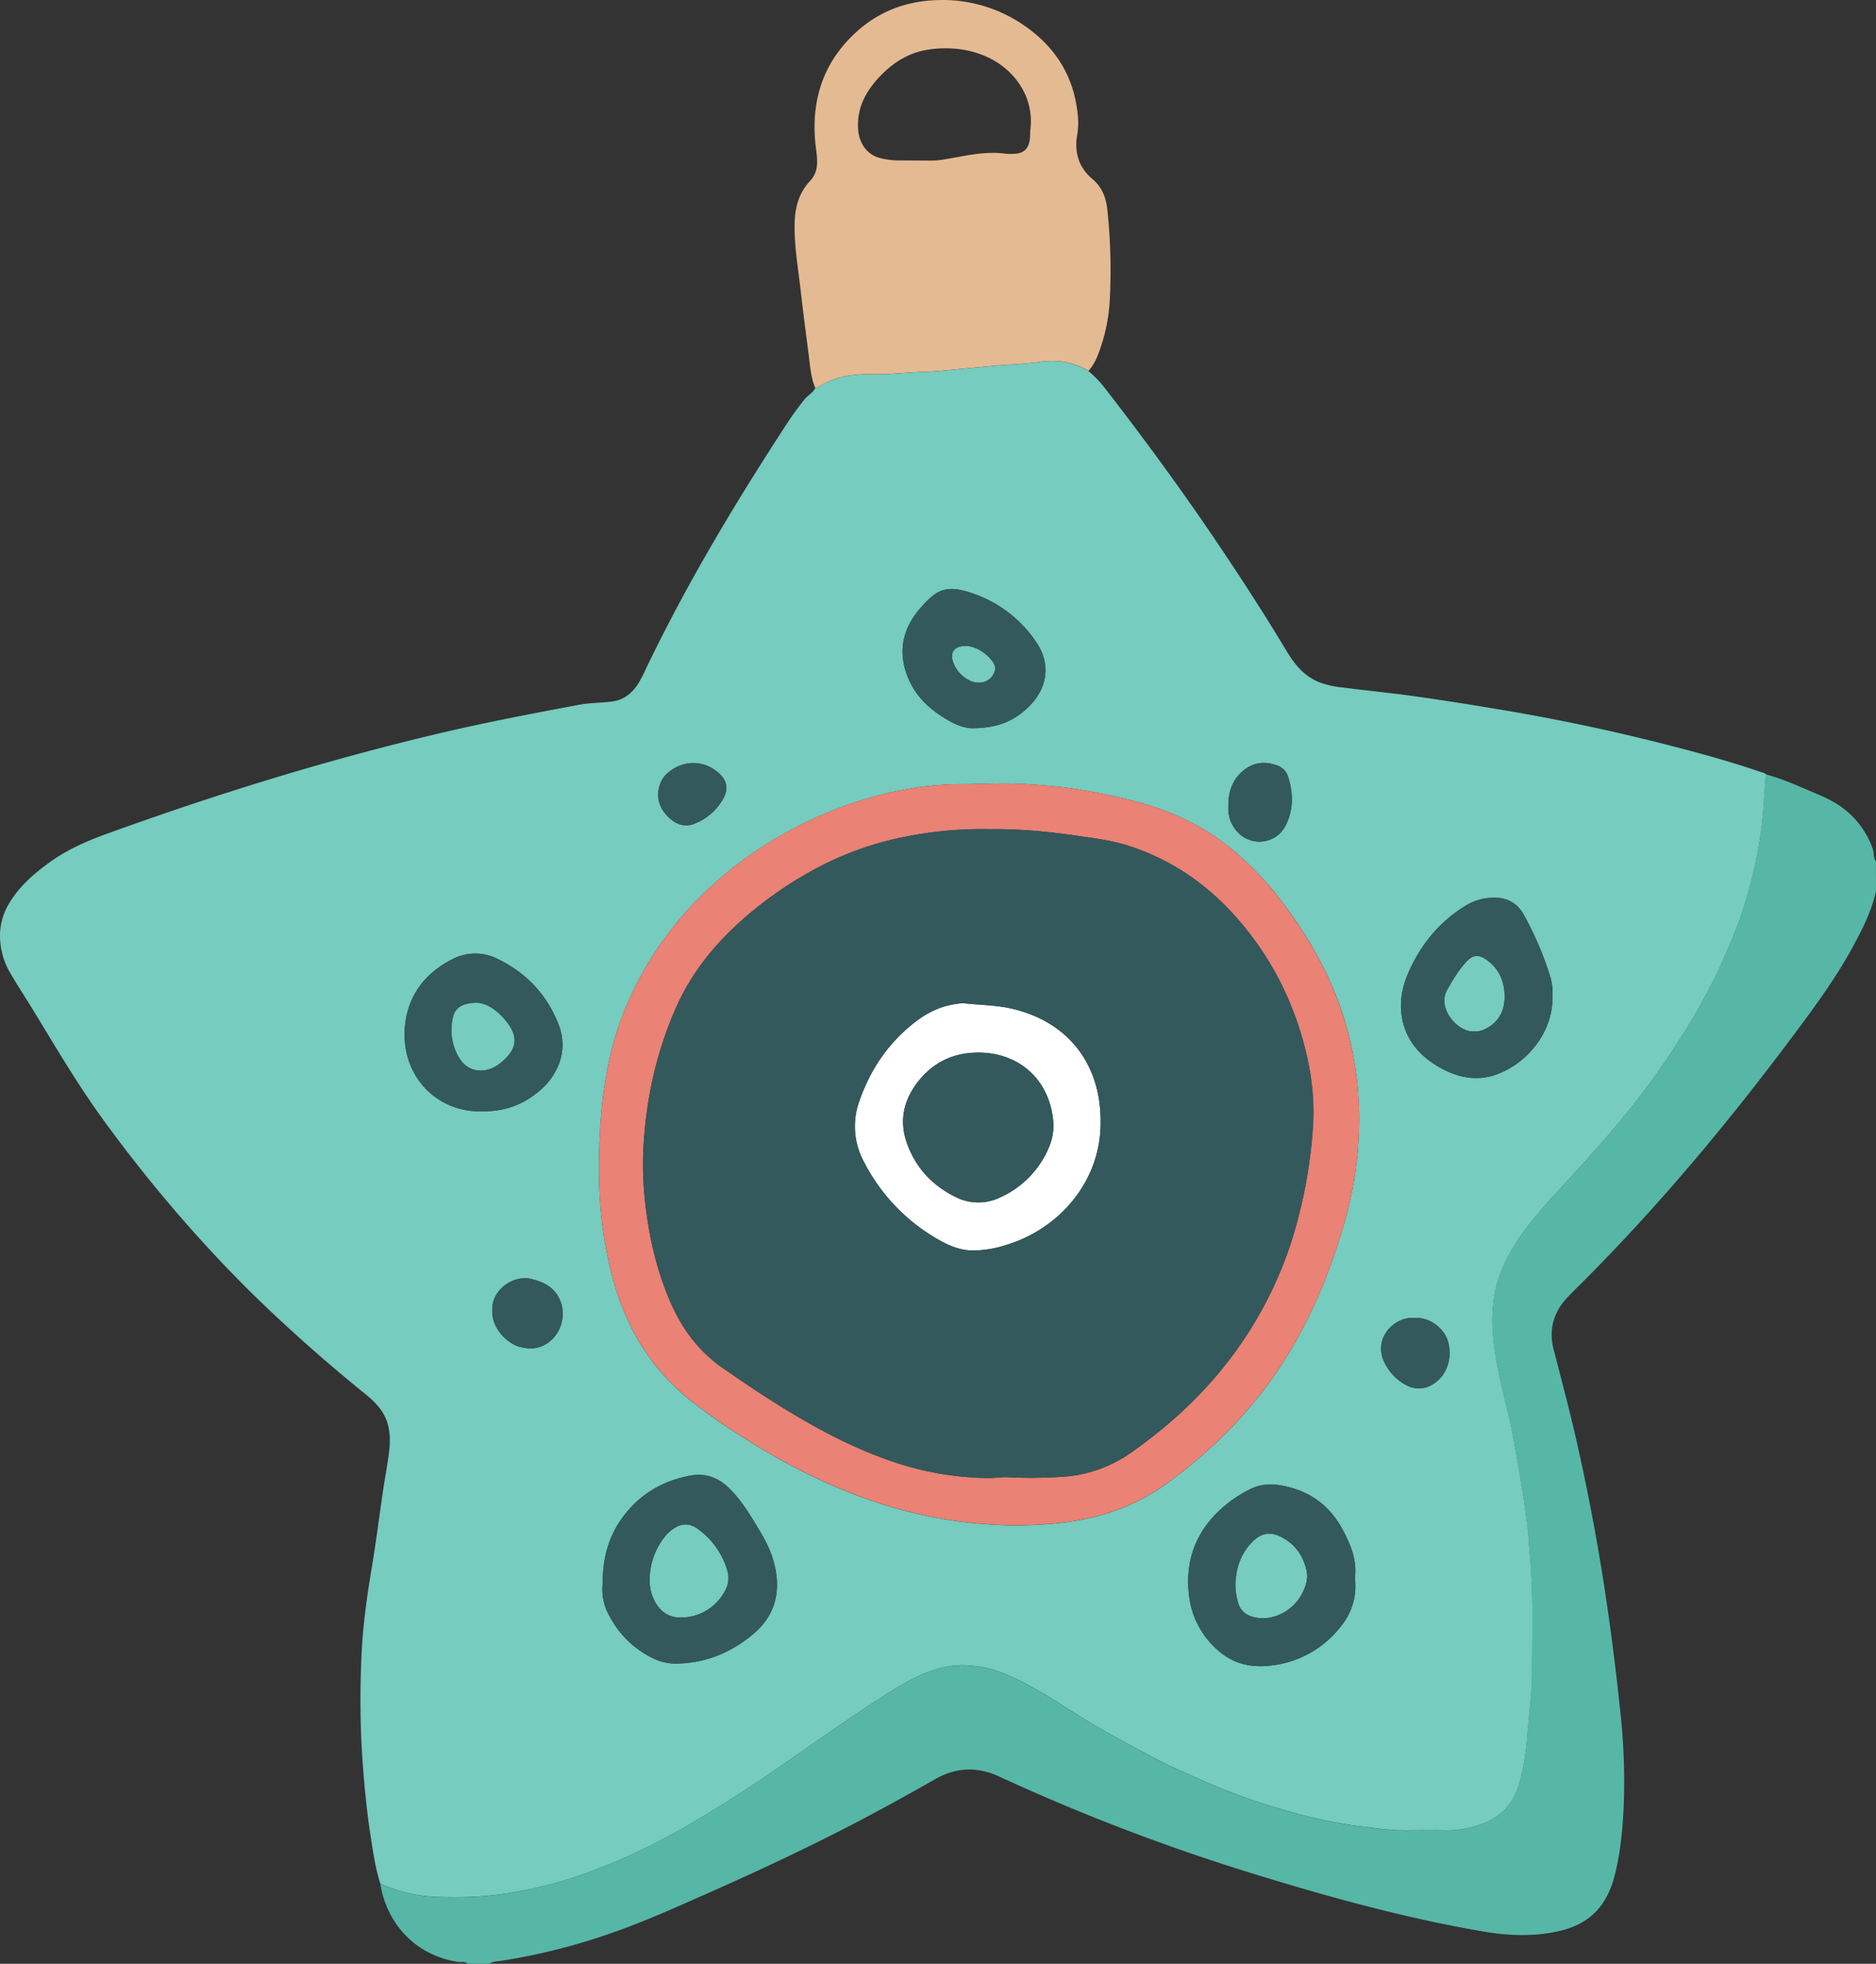 <svg xmlns="http://www.w3.org/2000/svg" viewBox="-0.012 -0.052 1080.012 1130.442" style=""><rect x="-0.012" y="-0.052" width="1080.012" height="1130.442" fill="#333333" stroke="none"/><g><g data-name="Слой 2"><g data-name="Слой 1"><path d="M1080 513c-2.66 11.79-8.1 22.41-13.85 32.9-8.57 15.61-18.88 30.07-29.46 44.34-22.87 30.87-46.68 61-71.9 90-18.39 21.13-37.42 41.67-57.36 61.36-2 2-4.1 4.06-6 6.21-7.47 8.43-9.78 18.21-7 29 4.43 17.17 9 34.3 12.95 51.6q9.63 42.32 16.25 85.19 5.43 35.53 9.13 71.3a365 365 0 0 1 2 54.62c-.59 12.77-1.73 25.52-4.69 38-1.74 7.36-4.34 14.39-9.18 20.39-6.7 8.29-15.77 12.26-25.94 14.21-13.85 2.66-27.65 2-41.48-.39-46.41-8-91.66-20.66-136.55-34.61a1171.75 1171.75 0 0 1-141.84-54.59c-12.57-5.78-24.78-5.27-36.74 1.59q-22.29 12.76-45 24.68c-27.81 14.52-56.2 27.82-84.87 40.52-18.72 8.29-37.37 16.74-56.74 23.47a357.57 357.57 0 0 1-63.15 15.87c-2.29.35-4.8.22-6.83 1.73h-12.5c-1.56-1.72-3.65-.77-5.49-1.09-25-3.76-41.26-22.52-44.84-45a86.64 86.64 0 0 0 33.31 7.64c14.35.47 28.63 0 42.88-2.6a243.78 243.78 0 0 0 39.29-10 352.57 352.57 0 0 0 49.86-22.06c15.3-8.33 30.1-17.45 44.68-26.91 15.38-10 30.27-20.71 45.39-31.09 11.7-8 23.35-16.15 35.39-23.69a172.07 172.07 0 0 1 18.7-10.68c8.62-4 17.59-6.61 27.2-6.35a67.36 67.36 0 0 1 25.84 6.27c11.55 5.17 22.32 11.76 32.93 18.58 16.81 10.81 34.35 20.3 52 29.53 8.06 4.2 16.47 7.75 24.76 11.49a336 336 0 0 0 37.55 14.31c17.15 5.4 34.52 10 52.46 12.25 9.48 1.2 18.89 2.68 28.47 2.64 7.37 0 14.73-.14 22.09 0a60.78 60.78 0 0 0 16.53-2.14c13.15-3.37 22.33-11 26.26-24.5a141.12 141.12 0 0 0 4.71-27.18c.38-4.28.72-8.57 1.14-12.83.78-8.08 1.69-16.16 1.65-24.26-.08-20.44.73-40.89-.79-61.33-.39-5.39-.89-10.79-1.3-16.18-.7-9.32-2.2-18.6-3.63-27.85q-2.33-15.06-5.16-30c-3.61-19-9.66-37.55-11.47-57a92.76 92.76 0 0 1 .89-26.11c3-16 11.62-29.13 21.49-41.65 6.13-7.79 13-14.92 19.64-22.19 8.63-9.41 17.14-18.89 25.49-28.54 6.36-7.35 12.34-15 18.28-22.68 9.36-12.13 17.78-24.91 25.94-37.87 5.36-8.52 10-17.46 14.7-26.33 3.3-6.18 5.9-12.74 8.75-19.15a235.45 235.45 0 0 0 13.77-40.72 231.32 231.32 0 0 0 6.23-35.66c.65-7.92 1-15.86 1.72-23.78 9.43 2.54 18.29 6.55 27.24 10.35 5.73 2.42 11.45 4.88 16.51 8.62a49.51 49.51 0 0 1 17.91 24.25c.78 2.26.12 4.83 1.74 6.82z" fill="#56b7a7"></path><path d="M1016.6 445.63c-.68 7.92-1.07 15.86-1.72 23.78a231.32 231.32 0 0 1-6.23 35.66 235.45 235.45 0 0 1-13.77 40.72c-2.85 6.41-5.45 13-8.75 19.15-4.72 8.87-9.34 17.81-14.7 26.33-8.16 13-16.58 25.74-25.94 37.87-5.94 7.68-11.92 15.33-18.28 22.68-8.35 9.65-16.86 19.13-25.49 28.54-6.66 7.27-13.51 14.4-19.64 22.19-9.87 12.52-18.44 25.65-21.49 41.65a92.76 92.76 0 0 0-.89 26.11c1.81 19.44 7.86 38 11.47 57q2.83 15 5.16 30c1.43 9.25 2.93 18.53 3.63 27.85.41 5.39.91 10.79 1.3 16.18 1.52 20.44.71 40.89.79 61.33 0 8.1-.87 16.18-1.65 24.26-.42 4.26-.76 8.55-1.14 12.83a141.12 141.12 0 0 1-4.71 27.18c-3.93 13.48-13.11 21.13-26.26 24.5a60.78 60.78 0 0 1-16.53 2.14c-7.36-.18-14.72-.07-22.09 0-9.58 0-19-1.44-28.47-2.64-17.94-2.26-35.31-6.85-52.46-12.25a336 336 0 0 1-37.55-14.31c-8.29-3.74-16.7-7.29-24.76-11.49-17.69-9.23-35.23-18.72-52-29.53-10.61-6.82-21.38-13.41-32.93-18.58a67.36 67.36 0 0 0-25.84-6.27c-9.61-.26-18.58 2.36-27.2 6.35a172.07 172.07 0 0 0-18.7 10.68c-12 7.54-23.69 15.65-35.39 23.69-15.12 10.38-30 21.1-45.39 31.09-14.58 9.46-29.38 18.58-44.68 26.91a352.57 352.57 0 0 1-49.86 22.06 243.78 243.78 0 0 1-39.29 10c-14.25 2.56-28.53 3.07-42.88 2.6a86.64 86.64 0 0 1-33.31-7.64c-2.72-8.38-4-17.06-5.36-25.71-2.48-15.61-3.95-31.33-5.06-47.11a527.31 527.31 0 0 1-.45-58c.71-17.7 3.28-35.25 6.19-52.74 2.27-13.69 4-27.47 6-41.2 1.05-7.1 2.33-14.17 3.38-21.27.86-5.87 1.23-11.76-.2-17.62-1.89-7.75-7-13.21-12.92-18q-26.7-21.55-51.76-45-21.06-19.68-40.48-40.94A823.66 823.66 0 0 1 59.77 645C44.16 623.64 31 600.78 17.16 578.32c-3.68-6-7.59-11.86-11.11-18A42.32 42.32 0 0 1 0 537.5a36.09 36.09 0 0 1 5.33-17.68c5.79-9.66 14.09-16.87 23.08-23.39 9.81-7.1 20.73-12 32-16.13 62.84-22.79 126.58-42.62 191.66-58 27-6.41 54.32-11.62 81.63-16.71 6.15-1.14 12.4-1 18.58-1.82 6.81-.87 11.4-4.65 15-10.07a79.57 79.57 0 0 0 4.83-9.36c12.15-25.23 25.44-49.84 39.57-74 12.51-21.4 25.66-42.4 39.16-63.19a199.81 199.81 0 0 1 12.2-17.21c1.92-2.37 4.82-3.73 6.26-6.5a5.34 5.34 0 0 0 1.37-.42c9.62-6.34 20.4-7.88 31.58-7.61 9.28.23 18.48-1 27.74-1.3 4.58-.16 9.22-.47 13.83-.89 9.35-.86 18.7-1.8 28-2.62 8.73-.76 17.54-.95 26.19-2.22 10.23-1.5 19.67-.15 28.55 5.12a66.63 66.63 0 0 1 10.49 11.13c21.35 27.57 41.95 55.67 61.53 84.53 14.53 21.45 28.65 43.16 42 65.4 4.59 7.67 10 14.42 18.63 18a51.4 51.4 0 0 0 13.5 3.11c14.09 1.81 28.24 3.18 42.3 5.16 17.38 2.44 34.72 5.23 52 8.16q50.34 8.53 99.7 21.49c15.91 4.17 31.76 8.61 47.33 14 .88.29 1.9.33 2.56 1.15zm-461.37 5.73a178.79 178.79 0 0 0-27.23 1.86 218.5 218.5 0 0 0-62.08 19.13c-27.66 13.1-51.93 30.75-72.2 53.83a195.15 195.15 0 0 0-32.3 50.82c-10.38 23.61-14.59 48.61-16 74.06-1.15 20.75-.88 41.53 2.51 62.18 3.26 19.87 8.56 39 18.54 56.61a126 126 0 0 0 31 36.24 342.77 342.77 0 0 0 31.43 22c25.9 16.49 53.2 30 82.67 38.87a256.54 256.54 0 0 0 60.72 10.67 224.1 224.1 0 0 0 42.13-1.51c21-2.83 40.27-9.76 57.47-22.32 24.37-17.79 45.64-38.62 62.74-63.54 17.82-26 30-54.54 38.82-84.66a216.57 216.57 0 0 0 8.45-46.08 211 211 0 0 0-.45-35.45 189.38 189.38 0 0 0-8.45-40.26c-7.64-23.35-19.55-44.42-34.34-63.94A179.45 179.45 0 0 0 708.24 488c-17.42-14-37.3-22.73-58.91-27.84-15.09-3.56-30.24-6.61-45.74-7.91-9.41-.78-18.83-1.45-28.23-1.31-6.7.06-13.42.34-20.13.42zm-208.3 460.47a30.51 30.51 0 0 0 2.55 15.69c5.79 12.07 14.58 21.29 26.7 27.12a29.89 29.89 0 0 0 13.47 2.92c16.69-.25 31.27-6.4 43.83-16.88 13.66-11.41 16.51-26.32 11.55-43-2.07-6.94-5.65-13.2-9.38-19.36-4.8-7.93-9.69-15.81-16.5-22.26-6.11-5.8-13.5-8.18-21.62-6.7-16.39 3-29.85 11.06-39.62 24.75-7.78 10.89-11.02 23.24-10.98 37.72zm433.07-3.4c1.34-10.35-2.41-19.38-7.22-28.24-7.42-13.69-18.8-21.92-33.94-24.9-6.15-1.2-12.4-1.31-18.31 1.53A72.43 72.43 0 0 0 702 869.46c-14 13.22-19.72 29.63-17.52 48.57a49.11 49.11 0 0 0 17.14 32.28c8.75 7.57 19 9.8 30.39 8.34a58.89 58.89 0 0 0 40.15-22.8 36.32 36.32 0 0 0 7.84-27.42zm113.74-335.16a34.11 34.11 0 0 0-1.1-10.45 190 190 0 0 0-15.56-36.55c-3.56-6.32-9.4-9.71-17.12-9.58a31.41 31.41 0 0 0-16.37 4.71c-15.36 9.45-26.17 22.91-33.16 39.34-3.8 9-5.13 18.5-2.64 28.11 2.94 11.34 10.4 19.35 20.24 25.1 10.48 6.12 21.77 8.76 33.58 4.46 18.49-6.75 32.66-25.26 32.13-45.14zm-616.31 66.45c13.22 0 23.71-3.65 33.81-12.42 9.52-8.27 16.17-22.25 10.47-37.19-6.61-17.36-18.51-30-35.17-38.13a28.38 28.38 0 0 0-26.31.24c-16 8.14-25.75 21.4-27.16 39.15-2.19 27.52 17.85 48.87 44.36 48.35zm283.36-220.61c14.67-.1 25.2-5.14 33.55-14.63 9-10.27 10.06-23.12 2.47-34.5a71.65 71.65 0 0 0-35.19-27.84c-17.23-6.43-22.63-2.55-31.82 7.94-10.38 11.82-13.07 25.4-7 40.15 4.66 11.29 13.37 18.91 23.82 24.76 5.01 2.79 10.27 4.47 14.17 4.12zm146.38 45.2a19.26 19.26 0 0 0 3.89 12.85c7.52 10.43 23.25 9.45 29.06-2 4.59-9 4.5-18.49 1.46-28a9.93 9.93 0 0 0-6-6.48c-7.29-2.73-14.22-2-20.21 3.18s-8.37 12-8.2 20.45zM283.46 754.44c-.63 9.94 8.62 19.06 16 20.88 4.46 1.1 8.79 1.26 13.07-.71 10.66-4.91 14.76-18.94 8.47-28.89-3.59-5.69-9.06-8.12-15.35-9.57-10.73-2.48-23.13 7.04-22.19 18.29zm530.74 4.19c-11.75-.92-24.33 12.14-16.88 26.19a29 29 0 0 0 11.82 12.25 15.07 15.07 0 0 0 16.37-.71c7.62-5 10.71-14.9 8.08-24.22-1.87-6.67-9.69-14.14-19.39-13.51zM378.79 457.74c.35 5.79 3.31 10.87 8.49 14.61a12.52 12.52 0 0 0 13.08 1.52 32.26 32.26 0 0 0 16.08-14.35c2.92-5.34 2.16-10.13-2.35-14.26-9.2-8.44-21.29-7.55-29.57-.46-3.64 3.11-5.46 7.37-5.73 12.94z" fill="#75ccbf"></path><path d="M626.65 213.44c-8.88-5.27-18.32-6.62-28.55-5.12-8.65 1.27-17.46 1.46-26.19 2.22-9.35.82-18.7 1.76-28 2.62-4.61.42-9.25.73-13.83.89-9.26.33-18.46 1.53-27.74 1.3-11.18-.27-22 1.27-31.58 7.61a5.34 5.34 0 0 1-1.37.42c-1.91-4.44-2.62-9.16-3.2-13.92-1.76-14.22-3.7-28.43-5.3-42.67-1.43-12.66-3.71-25.25-3.44-38.08.2-9.27 2.39-17.71 8.89-24.6 5.2-5.51 4.23-12.17 3.41-18.61-3.36-26.33 3.46-49.24 23.35-67.24C506.13 6.42 521.87.49 539.77 0a82.3 82.3 0 0 1 50.88 15.36c15.4 10.87 25.47 25.42 28.87 44.12 1.08 5.92 1.68 11.91.62 18.07-1.72 9.92.72 18.68 8.75 25.44 5.27 4.44 7.71 10.21 8.52 17.08a324.59 324.59 0 0 1 1.49 52.15 101.29 101.29 0 0 1-6.9 32.17 29.71 29.71 0 0 1-5.35 9.05zm-46.92-124.9h3.36c6.15-.11 9.1-2.73 9.82-8.79.2-1.74.08-3.52.27-5.27a38 38 0 0 0-5.9-25.53c-11.52-17.66-33.47-23.71-53.81-20.28-11.35 1.91-20.71 8.27-28.35 16.8-7.36 8.23-12 17.64-11.08 29.14.63 8.24 5.41 14.71 13 16.42a44.17 44.17 0 0 0 10 1.26c6.23 0 12.47.08 18.7.09a42.77 42.77 0 0 0 6.67-.48c12.31-1.9 24.59-5.36 37.32-3.36z" fill="#e4ba92"></path><path d="M555.23 451.35c6.71-.07 13.43-.33 20.13-.42 9.4-.14 18.82.53 28.23 1.31 15.5 1.3 30.65 4.35 45.74 7.91 21.61 5.11 41.49 13.84 58.91 27.84a179.45 179.45 0 0 1 30.37 31.88c14.79 19.52 26.7 40.59 34.34 63.94a189.38 189.38 0 0 1 8.51 40.19 211 211 0 0 1 .45 35.45 216.57 216.57 0 0 1-8.45 46.08c-8.78 30.12-21 58.69-38.82 84.66-17.1 24.92-38.37 45.75-62.74 63.54-17.2 12.56-36.46 19.49-57.47 22.32a224.1 224.1 0 0 1-42.13 1.51 256.54 256.54 0 0 1-60.72-10.67c-29.47-8.92-56.77-22.38-82.67-38.87a342.77 342.77 0 0 1-31.43-22 126 126 0 0 1-31-36.24c-10-17.65-15.28-36.74-18.54-56.61-3.39-20.65-3.66-41.43-2.51-62.18 1.42-25.45 5.63-50.45 16-74.06a195.15 195.15 0 0 1 32.3-50.79c20.27-23.08 44.54-40.73 72.2-53.83A218.5 218.5 0 0 1 528 453.22a180.09 180.09 0 0 1 27.23-1.87zM570 477.26a222.25 222.25 0 0 0-47.08 4 184.58 184.58 0 0 0-51.93 18 222.28 222.28 0 0 0-41.57 28.31c-16.9 14.62-30.95 31.56-40.08 52.08-11.84 26.59-17.78 54.62-19.05 83.64a195.72 195.72 0 0 0 1.59 32.54c2.34 19 6.86 37.4 14.64 54.91 6.62 14.91 16.27 27.5 29.8 36.85 11.58 8 23.23 15.93 35.25 23.27 22.18 13.55 45.08 25.54 70.17 32.91a174.4 174.4 0 0 0 47.75 7c3.67 0 7.36-.72 11-.47a255.5 255.5 0 0 0 28.76-.12A76.9 76.9 0 0 0 651.33 836c19.57-13.83 37.34-29.61 52.43-48.3a226.48 226.48 0 0 0 40.37-75.22 280.44 280.44 0 0 0 11.49-60.59 140.32 140.32 0 0 0-2.78-41.89c-6.69-30.75-20.15-58.18-41-81.85C694.93 509 674.67 495 650.31 487c-10.24-3.34-20.84-4.61-31.46-6.13-16.02-2.27-32.05-3.87-48.85-3.61z" fill="#ea8275"></path><path d="M374 908.8a39.91 39.91 0 0 1 9.69-25.44 20.39 20.39 0 0 1 4-3.41c4.64-3.21 9.22-3.33 13.81-.06A44.77 44.77 0 0 1 418.71 904a15 15 0 0 1-1.51 12.06 28.68 28.68 0 0 1-24.2 15c-7.27.43-13.33-2.89-16.89-11.08A25 25 0 0 1 374 908.8z" fill="#75ccbf"></path><path d="M711.21 911.93c.33-9.77 3.3-18.43 10.65-25.27 4.48-4.17 9.37-5 14.95-2.36 8.42 4 13.36 10.76 15.34 19.62 1.13 5-.56 9.78-3 14.21-5.59 10-17.54 15.35-27.58 12.66-5-1.34-8.07-4.39-9.11-9.37a36.86 36.86 0 0 1-1.25-9.49z" fill="#75ccbf"></path><path d="M848.79 593.65c-9.11 1-21.81-13-15.71-23.86 3.22-5.74 6.58-11.33 11-16.17 3.65-4 7-4.43 11.47-1.34 7.95 5.47 11 13.54 10.61 22.78-.26 6.64-3.06 12.36-9 16.05-2.57 1.64-5.35 2.8-8.37 2.54z" fill="#75ccbf"></path><path d="M274.93 577.16c6.09.45 12.11 5 16.93 11.21 5.6 7.23 7.11 14.58-3.28 23.13-3.95 3.25-8.46 5.2-13.62 4.61-6.22-.72-9.85-5-12.27-10.26a31.25 31.25 0 0 1-1.89-20.55c1.2-5.3 5.59-8.2 14.13-8.14z" fill="#75ccbf"></path><path d="M556.63 371.76c4.72.45 9.54 3 13.46 7.32 2 2.21 3.63 4.64 2.36 7.77a9.14 9.14 0 0 1-7.49 6 11.55 11.55 0 0 1-7.39-1.5 18.5 18.5 0 0 1-8.88-10.28c-2.04-5.67.79-9.55 7.94-9.31z" fill="#75ccbf"></path><path d="M633.61 645.35c.45 34-23.27 61.76-54.15 71.19a64 64 0 0 1-19.33 3.25c-6.7 0-12.89-2.36-18.67-5.58a108.06 108.06 0 0 1-44.12-45.49 42.75 42.75 0 0 1-2.5-35.28c6.34-18.14 16.75-33.37 32-45.17 7.19-5.58 15.21-9.43 24.38-10.52a17 17 0 0 1 3.82-.26c9.2 1 18.53 1 27.62 3.12 32.02 7.48 50.93 31.48 50.95 64.74zm-70.17-39.49c-13-.05-24.18 4.5-32.82 14.2-9.7 10.89-13.53 23.58-8.58 37.74s14.39 24.35 27.71 31a28.87 28.87 0 0 0 26.33.28 54.55 54.55 0 0 0 27.72-28.57 31.47 31.47 0 0 0 2.46-15.92c-2.39-23.19-19.47-38.59-42.82-38.73z" fill="#fff"></path><path d="M346.93 911.83c0-14.48 3.2-26.82 11-37.72 9.77-13.69 23.23-21.78 39.62-24.75 8.12-1.48 15.51.9 21.62 6.7 6.81 6.45 11.7 14.33 16.5 22.26 3.73 6.16 7.31 12.42 9.38 19.36 5 16.68 2.11 31.59-11.55 43-12.56 10.48-27.14 16.63-43.83 16.88a29.89 29.89 0 0 1-13.47-2.92c-12.12-5.83-20.91-15-26.7-27.12a30.51 30.51 0 0 1-2.57-15.69zm27.06-3a25 25 0 0 0 2.12 11.17c3.56 8.19 9.62 11.51 16.89 11.08a28.68 28.68 0 0 0 24.2-15 15 15 0 0 0 1.51-12.08 44.77 44.77 0 0 0-17.23-24.12c-4.59-3.27-9.17-3.15-13.81.06a20.39 20.39 0 0 0-4 3.41A39.91 39.91 0 0 0 374 908.8z" fill="#33595c"></path><path d="M780 908.43a36.32 36.32 0 0 1-7.86 27.42 58.89 58.89 0 0 1-40.14 22.8c-11.39 1.46-21.64-.77-30.39-8.34A49.11 49.11 0 0 1 684.45 918c-2.2-18.94 3.52-35.35 17.52-48.57a72.43 72.43 0 0 1 18.55-12.64c5.91-2.84 12.16-2.73 18.31-1.53 15.14 3 26.52 11.21 33.94 24.9 4.81 8.89 8.56 17.92 7.23 28.27zm-68.78 3.5a36.86 36.86 0 0 0 1.21 9.49c1 5 4.09 8 9.11 9.37 10 2.69 22-2.71 27.58-12.66 2.48-4.43 4.17-9.19 3-14.21-2-8.86-6.92-15.63-15.34-19.62-5.58-2.64-10.47-1.81-14.95 2.36-7.32 6.84-10.29 15.5-10.62 25.27z" fill="#33595c"></path><path d="M893.74 573.27c.53 19.88-13.64 38.39-32.13 45.14-11.81 4.3-23.1 1.66-33.58-4.46-9.84-5.75-17.3-13.76-20.24-25.1-2.49-9.61-1.16-19.16 2.64-28.11 7-16.43 17.8-29.89 33.16-39.34a31.41 31.41 0 0 1 16.41-4.71c7.72-.13 13.56 3.26 17.12 9.58a190 190 0 0 1 15.56 36.55 34.11 34.11 0 0 1 1.06 10.45zm-45 20.38c3 .26 5.8-.9 8.41-2.54 5.93-3.69 8.73-9.41 9-16.05.36-9.24-2.66-17.31-10.61-22.78-4.48-3.09-7.82-2.63-11.47 1.34-4.45 4.84-7.81 10.43-11 16.17-6.07 10.87 6.61 24.88 15.72 23.86z" fill="#33595c"></path><path d="M277.43 639.72c-26.51.52-46.55-20.83-44.36-48.35 1.41-17.75 11.14-31 27.16-39.15a28.38 28.38 0 0 1 26.31-.24c16.66 8.12 28.56 20.77 35.17 38.13 5.7 14.94-.95 28.92-10.47 37.19-10.1 8.77-20.59 12.42-33.81 12.42zm-2.5-62.56c-8.54-.06-12.9 2.87-14.13 8.14a31.25 31.25 0 0 0 1.89 20.55c2.42 5.26 6.05 9.54 12.27 10.26 5.16.59 9.67-1.36 13.62-4.61 10.39-8.55 8.88-15.9 3.28-23.13-4.86-6.23-10.86-10.76-16.93-11.21z" fill="#33595c"></path><path d="M560.79 419.11c-3.9.35-9.16-1.33-14.15-4.12-10.45-5.85-19.16-13.47-23.82-24.76-6.09-14.75-3.4-28.33 7-40.15 9.19-10.49 14.59-14.37 31.82-7.94A71.65 71.65 0 0 1 596.81 370c7.59 11.38 6.58 24.23-2.47 34.5-8.34 9.5-18.88 14.5-33.55 14.61zm-4.16-47.35c-7.15-.24-10 3.64-7.94 9.3a18.5 18.5 0 0 0 8.88 10.28 11.55 11.55 0 0 0 7.39 1.5 9.14 9.14 0 0 0 7.49-6c1.27-3.13-.36-5.56-2.36-7.77-3.92-4.31-8.74-6.86-13.46-7.31z" fill="#33595c"></path><path d="M707.17 464.31c-.16-8.45 2.23-15.24 8.16-20.4s12.92-5.91 20.21-3.18a9.93 9.93 0 0 1 6 6.48c3 9.47 3.13 18.92-1.46 28-5.81 11.44-21.54 12.42-29.06 2a19.26 19.26 0 0 1-3.85-12.9z" fill="#33595c"></path><path d="M283.46 754.44c-.94-11.25 11.46-20.77 22.22-18.29 6.32 1.45 11.76 3.85 15.32 9.57 6.29 9.95 2.19 24-8.47 28.89-4.28 2-8.61 1.81-13.07.71-7.38-1.82-16.63-10.94-16-20.88z" fill="#33595c"></path><path d="M814.2 758.63c9.7-.62 17.52 6.84 19.39 13.51 2.63 9.32-.46 19.26-8.08 24.22a15.07 15.07 0 0 1-16.37.71 29 29 0 0 1-11.82-12.25c-7.45-14.05 5.13-27.11 16.88-26.19z" fill="#33595c"></path><path d="M378.79 457.74c.27-5.57 2.09-9.83 5.73-12.94 8.28-7.09 20.37-8 29.57.46 4.51 4.13 5.27 8.92 2.35 14.26a32.26 32.26 0 0 1-16.08 14.35 12.52 12.52 0 0 1-13.08-1.52c-5.18-3.74-8.14-8.82-8.49-14.61z" fill="#33595c"></path><path d="M570 477.26c16.83-.24 32.86 1.34 48.88 3.64 10.62 1.52 21.22 2.79 31.46 6.13 24.36 7.94 44.62 22 61.49 41.1 20.89 23.67 34.35 51.1 41 81.85a140.32 140.32 0 0 1 2.78 41.92 280.44 280.44 0 0 1-11.49 60.59 226.48 226.48 0 0 1-40.37 75.22c-15.09 18.69-32.86 34.47-52.43 48.3a76.9 76.9 0 0 1-42.11 14.18 255.5 255.5 0 0 1-28.76.12c-3.64-.25-7.33.51-11 .47a174.4 174.4 0 0 1-47.75-7c-25.09-7.37-48-19.36-70.17-32.91-12-7.34-23.67-15.26-35.25-23.27-13.53-9.35-23.18-21.94-29.8-36.85-7.78-17.51-12.3-35.92-14.64-54.91a195.72 195.72 0 0 1-1.59-32.54c1.27-29 7.21-57 19.05-83.64 9.13-20.52 23.18-37.46 40.08-52.08A222.28 222.28 0 0 1 471 499.22a184.58 184.58 0 0 1 51.93-18 222.25 222.25 0 0 1 47.07-3.96zm63.64 168.09c0-33.26-18.93-57.26-51-64.74-9.09-2.12-18.42-2.09-27.62-3.12a17 17 0 0 0-3.82.26c-9.17 1.09-17.19 4.94-24.38 10.52-15.21 11.8-25.62 27-32 45.17a42.75 42.75 0 0 0 2.5 35.28 108.06 108.06 0 0 0 44.12 45.49c5.78 3.22 12 5.53 18.67 5.58a64 64 0 0 0 19.33-3.25c30.9-9.43 54.62-37.2 54.17-71.19z" fill="#33595c"></path><path d="M563.44 605.86c23.35.09 40.43 15.54 42.82 38.73a31.47 31.47 0 0 1-2.46 15.92 54.55 54.55 0 0 1-27.72 28.57 28.87 28.87 0 0 1-26.33-.28c-13.32-6.65-22.8-17-27.71-31s-1.12-26.85 8.58-37.74c8.64-9.7 19.81-14.25 32.82-14.2z" fill="#33595c"></path></g></g></g></svg>